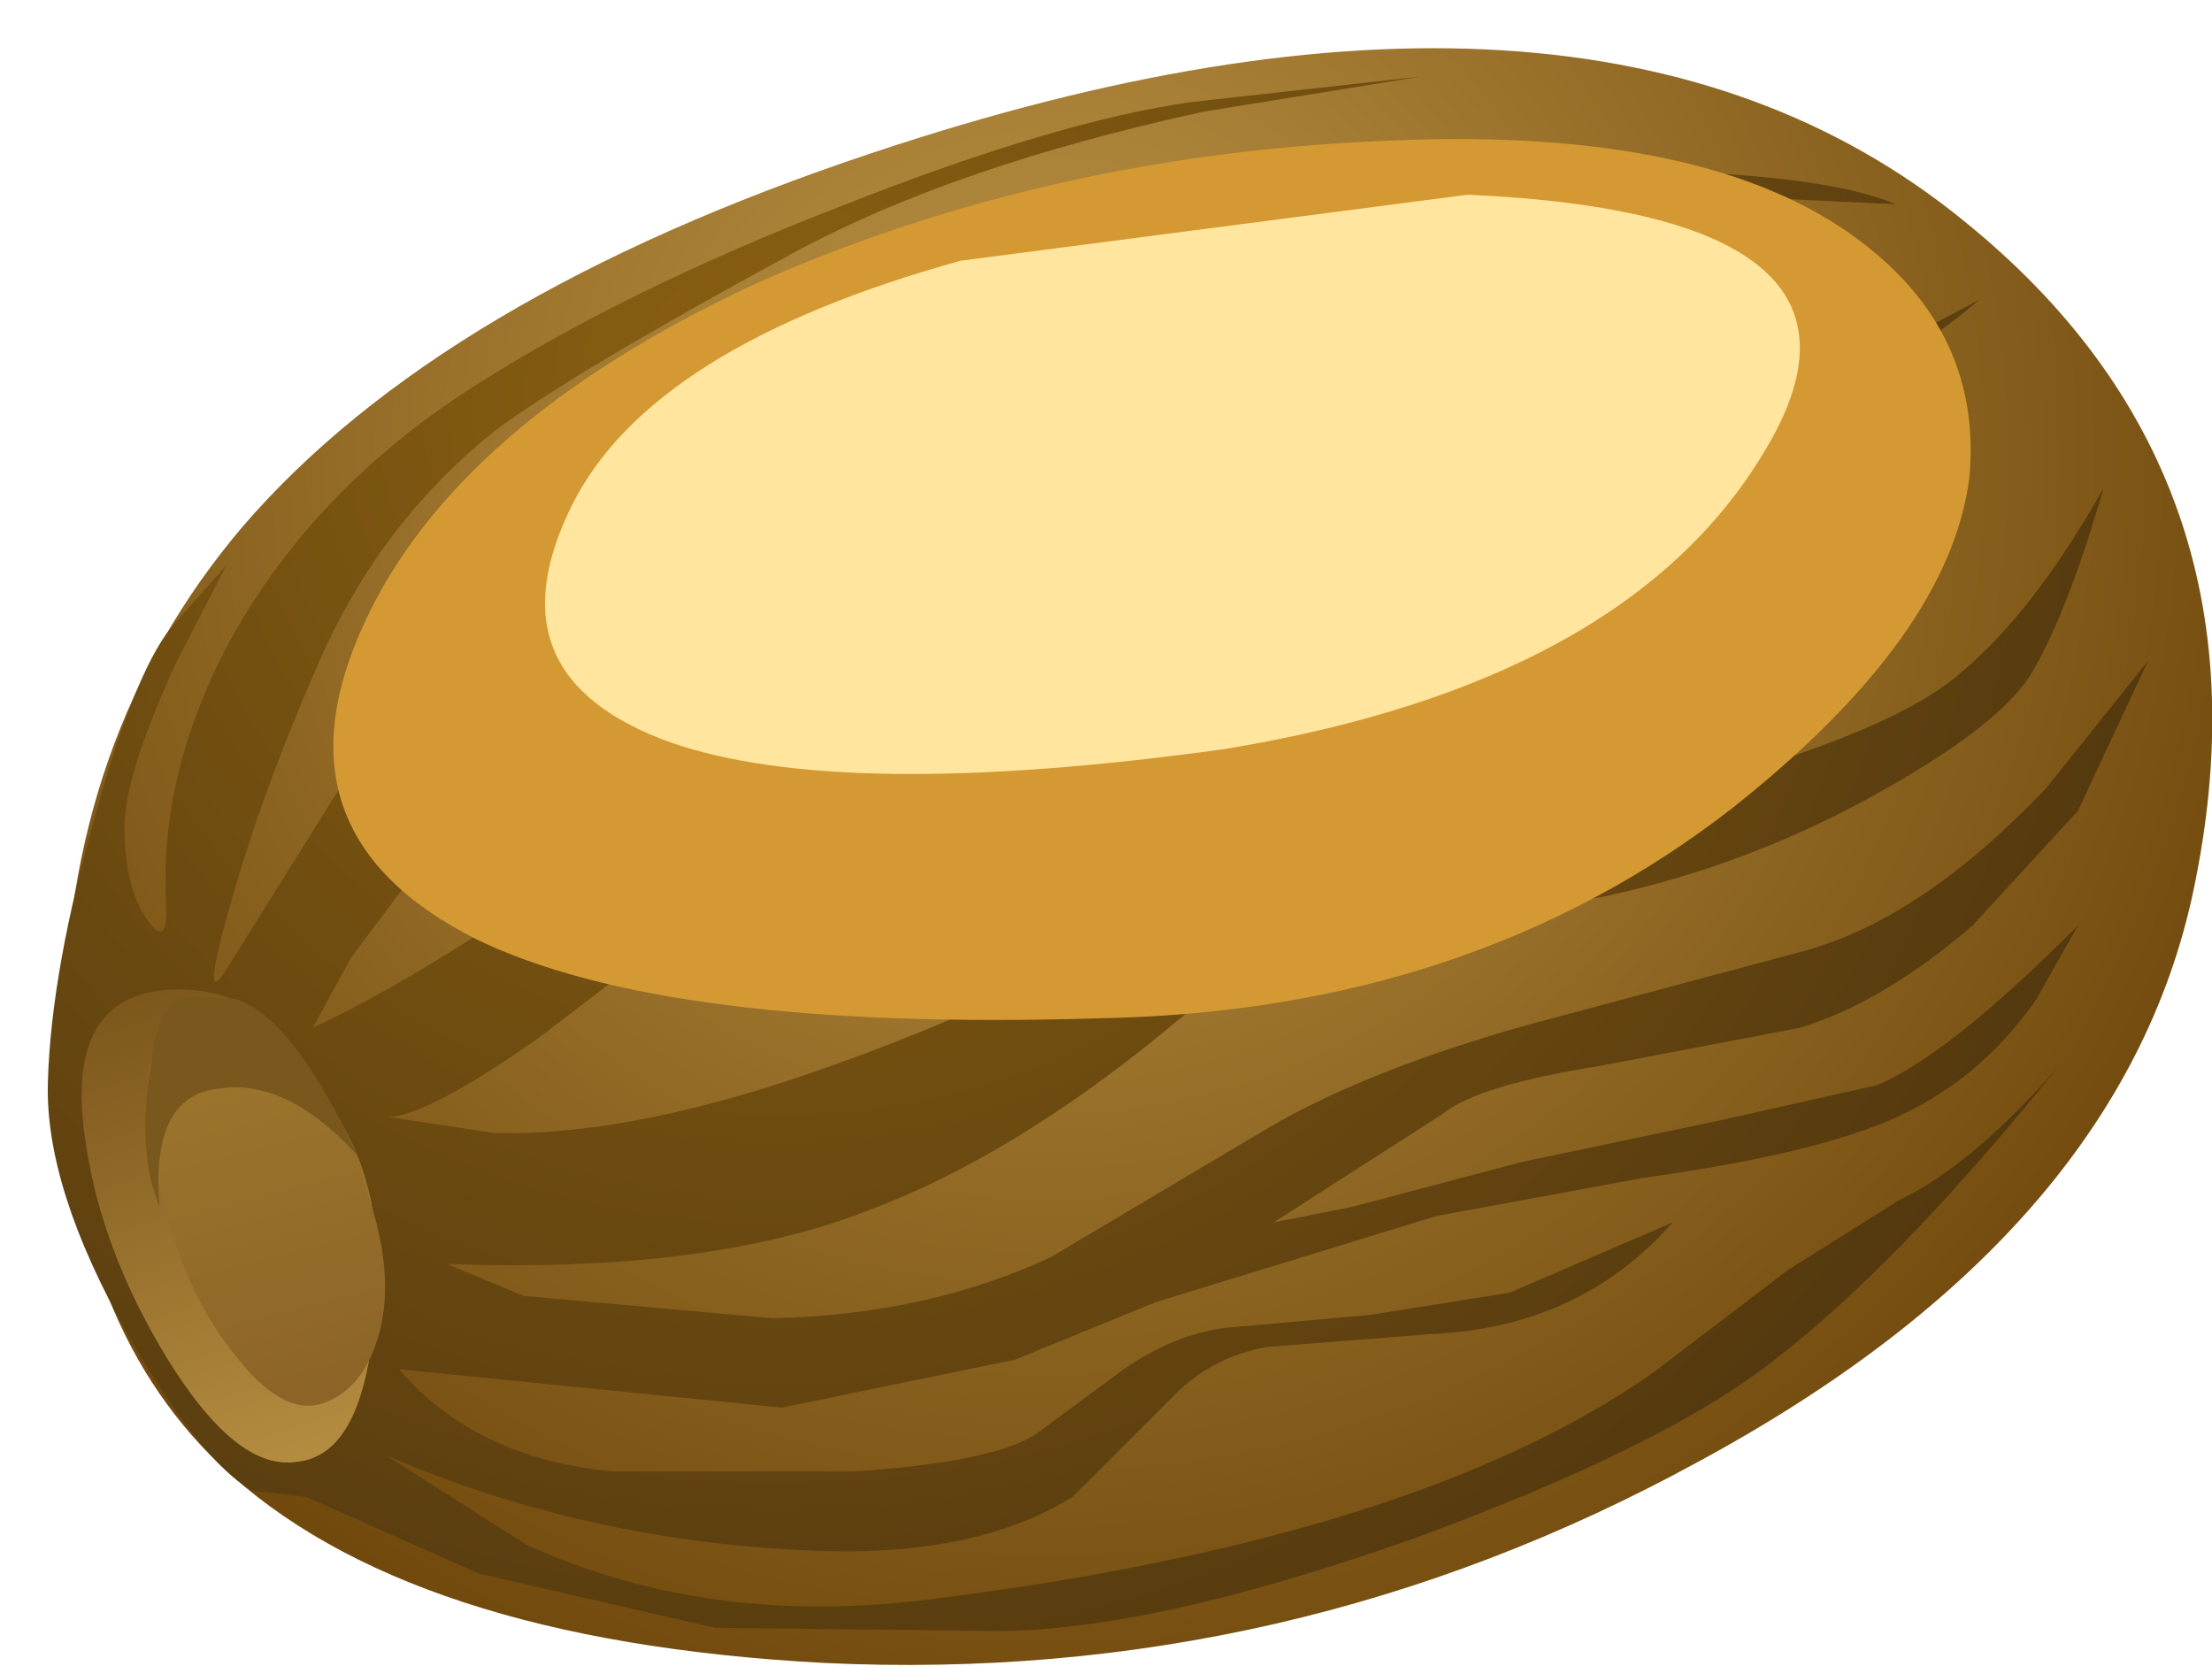 <?xml version="1.0" encoding="UTF-8" standalone="no"?>
<svg xmlns:xlink="http://www.w3.org/1999/xlink" height="26.1px" width="34.65px" xmlns="http://www.w3.org/2000/svg">
  <g transform="matrix(1.0, 0.0, 0.0, 1.0, 0.0, 0.0)">
    <use height="25.35" transform="matrix(1.0, 0.0, 0.0, 1.0, 0.75, 0.75)" width="33.9" xlink:href="#shape0"/>
    <use height="13.75" transform="matrix(1.0, 0.0, 0.0, 1.0, 5.2, 2.2)" width="25.65" xlink:href="#sprite0"/>
    <use height="9.1" transform="matrix(1.0, 0.0, 0.0, 1.0, 8.55, 3.05)" width="19.6" xlink:href="#sprite1"/>
  </g>
  <defs>
    <g id="shape0" transform="matrix(1.0, 0.0, 0.0, 1.0, -0.75, -0.75)">
      <path d="M30.75 3.45 Q35.65 7.4 34.4 13.75 33.35 19.25 26.6 22.9 20.2 26.4 12.9 26.05 6.35 25.7 3.45 22.95 1.0 20.6 1.0 16.25 1.0 11.55 3.8 8.25 6.9 4.65 13.65 2.4 24.85 -1.35 30.75 3.45" fill="url(#gradient0)" fill-rule="evenodd" stroke="none"/>
      <path d="M32.55 12.7 L30.9 14.5 Q29.5 15.7 28.2 16.1 L25.05 16.7 Q23.15 17.0 22.6 17.45 L19.95 19.15 21.2 18.9 23.85 18.2 26.95 17.55 29.4 17.0 Q30.5 16.55 32.55 14.5 L31.9 15.65 Q31.0 16.95 29.6 17.55 28.3 18.1 25.75 18.45 L22.5 19.05 18.1 20.4 15.9 21.3 12.25 22.05 6.25 21.45 Q7.45 22.85 9.6 23.05 L13.4 23.05 Q15.6 22.9 16.25 22.45 L17.6 21.45 Q18.4 20.9 19.2 20.8 L21.45 20.6 23.65 20.25 26.2 19.15 Q24.75 20.8 22.4 20.9 L19.85 21.1 Q19.0 21.25 18.4 21.85 L16.8 23.45 Q15.35 24.35 13.0 24.3 9.3 24.2 6.05 22.8 L8.25 24.2 Q11.1 25.5 14.6 25.05 22.2 24.1 25.9 21.5 L28.0 19.9 29.75 18.8 Q30.9 18.25 32.25 16.7 29.75 19.8 27.8 21.3 26.1 22.65 22.15 24.1 18.05 25.55 15.6 25.55 L11.2 25.5 7.5 24.65 4.8 23.45 3.95 23.35 Q3.15 22.9 2.0 20.9 0.7 18.6 0.75 16.95 0.8 15.2 1.5 12.75 2.15 10.4 2.75 9.75 L3.55 8.85 2.75 10.4 Q1.95 12.15 1.95 12.95 1.95 13.9 2.3 14.4 2.65 14.9 2.6 14.1 2.5 12.05 3.65 9.95 4.95 7.65 7.35 6.1 9.75 4.55 13.25 3.2 16.55 1.9 18.65 1.6 L22.25 1.2 18.85 1.75 Q14.95 2.6 12.45 3.95 8.95 5.85 7.75 6.75 6.0 8.15 5.05 10.25 4.1 12.4 3.6 14.2 3.1 15.95 3.6 15.1 L5.35 12.3 Q7.0 10.1 8.8 8.9 14.2 5.4 18.9 4.1 L23.1 3.0 26.55 2.7 Q28.75 2.8 29.7 3.2 L26.55 3.05 Q22.85 3.1 20.2 4.15 12.3 7.3 10.1 9.35 9.1 10.3 7.45 12.4 L5.5 15.0 4.9 16.1 Q7.05 15.1 10.4 12.6 L14.05 9.75 Q15.5 8.65 17.1 8.0 L20.1 6.65 22.55 5.95 24.8 5.75 Q22.65 6.1 21.2 6.85 L19.05 7.85 Q17.85 8.4 17.5 8.85 16.6 9.95 21.2 8.45 L24.85 7.45 Q26.85 6.9 28.05 6.25 L31.0 4.7 Q28.4 6.9 22.95 9.0 L16.3 11.3 Q13.5 12.25 12.7 13.0 L8.45 16.25 Q6.75 17.45 6.1 17.5 L7.75 17.75 Q10.0 17.8 13.15 16.65 16.2 15.55 17.3 14.6 L19.6 12.7 22.2 11.0 Q23.1 10.5 25.05 10.25 28.2 9.9 30.25 8.7 L27.05 10.5 Q26.0 11.05 24.55 11.25 23.4 11.4 22.95 11.95 22.15 12.8 22.35 13.0 L24.45 12.85 Q29.4 11.7 30.7 10.55 31.85 9.6 32.95 7.65 32.4 9.55 31.85 10.5 31.4 11.3 29.55 12.35 27.45 13.55 25.1 14.05 L21.15 14.7 Q19.6 14.95 18.9 15.6 16.1 18.05 13.5 19.0 11.0 19.95 7.0 19.8 L8.2 20.3 12.1 20.65 Q14.5 20.6 16.45 19.7 L19.9 17.65 Q21.45 16.75 23.95 16.05 L28.25 14.9 Q30.1 14.4 32.05 12.35 L33.65 10.35 32.55 12.7" fill="url(#gradient1)" fill-rule="evenodd" stroke="none"/>
      <path d="M4.3 16.1 L5.35 17.6 Q6.1 18.85 5.85 20.8 5.65 22.8 4.65 22.9 3.7 23.05 2.6 21.25 1.6 19.6 1.35 17.95 0.95 15.5 2.8 15.5 3.7 15.5 4.3 16.1" fill="url(#gradient2)" fill-rule="evenodd" stroke="none"/>
      <path d="M2.7 15.85 L3.8 15.75 Q4.65 16.2 5.45 17.95 6.25 19.65 5.95 20.85 5.7 21.8 5.0 22.0 4.4 22.15 3.7 21.25 3.0 20.4 2.65 19.15 1.95 16.8 2.7 15.85" fill="url(#gradient3)" fill-rule="evenodd" stroke="none"/>
      <path d="M3.45 17.05 Q2.35 17.15 2.5 18.9 2.15 18.1 2.35 16.75 2.45 15.85 2.8 15.6 L3.7 15.65 Q4.6 15.95 5.6 18.1 4.5 16.9 3.45 17.05" fill="#7a581d" fill-rule="evenodd" stroke="none"/>
    </g>
    <radialGradient cx="0" cy="0" gradientTransform="matrix(0.002, 0.025, 0.025, -0.002, 16.4, 7.2)" gradientUnits="userSpaceOnUse" id="gradient0" r="819.2" spreadMethod="pad">
      <stop offset="0.0" stop-color="#bd9546"/>
      <stop offset="1.0" stop-color="#70480c"/>
    </radialGradient>
    <radialGradient cx="0" cy="0" gradientTransform="matrix(0.019, 0.024, 0.024, -0.019, 12.15, 6.2)" gradientUnits="userSpaceOnUse" id="gradient1" r="819.2" spreadMethod="pad">
      <stop offset="0.0" stop-color="#8a6011"/>
      <stop offset="1.0" stop-color="#4d340f"/>
    </radialGradient>
    <linearGradient gradientTransform="matrix(-0.002, -0.006, -0.006, 0.002, 3.75, 19.05)" gradientUnits="userSpaceOnUse" id="gradient2" spreadMethod="pad" x1="-819.2" x2="819.2">
      <stop offset="0.0" stop-color="#bd9546"/>
      <stop offset="1.0" stop-color="#734d15"/>
    </linearGradient>
    <linearGradient gradientTransform="matrix(0.001, 0.004, 0.004, -0.001, 4.2, 18.9)" gradientUnits="userSpaceOnUse" id="gradient3" spreadMethod="pad" x1="-819.2" x2="819.2">
      <stop offset="0.0" stop-color="#9e792f"/>
      <stop offset="1.0" stop-color="#8c6326"/>
    </linearGradient>
    <g id="sprite0" transform="matrix(1.0, 0.0, 0.0, 1.0, -0.05, -0.05)">
      <use height="6.65" transform="matrix(2.052, 0.0, 0.0, 2.068, 0.05, 0.05)" width="12.5" xlink:href="#shape1"/>
    </g>
    <g id="shape1" transform="matrix(1.0, 0.0, 0.0, 1.0, 0.0, 0.0)">
      <path d="M0.25 3.65 Q0.95 2.15 3.2 1.1 5.45 0.1 8.1 0.0 10.5 -0.1 11.65 0.75 12.6 1.45 12.5 2.55 12.35 3.75 10.7 5.05 8.7 6.6 5.85 6.65 2.55 6.75 1.1 6.05 -0.5 5.25 0.25 3.65" fill="#d49932" fill-rule="evenodd" stroke="none"/>
    </g>
    <g id="sprite1" transform="matrix(1.0, 0.0, 0.0, 1.0, 0.0, 0.0)">
      <use height="4.4" transform="matrix(2.063, 0.0, 0.0, 2.068, 0.0, 0.0)" width="9.5" xlink:href="#shape2"/>
    </g>
    <g id="shape2" transform="matrix(1.0, 0.0, 0.0, 1.0, 0.0, 0.0)">
      <path d="M7.0 0.0 Q10.35 0.15 9.25 1.95 8.2 3.7 5.15 4.2 2.25 4.6 0.95 4.15 -0.45 3.65 0.2 2.35 0.8 1.15 3.15 0.5 L7.0 0.0" fill="#ffe59e" fill-rule="evenodd" stroke="none"/>
    </g>
  </defs>
</svg>
